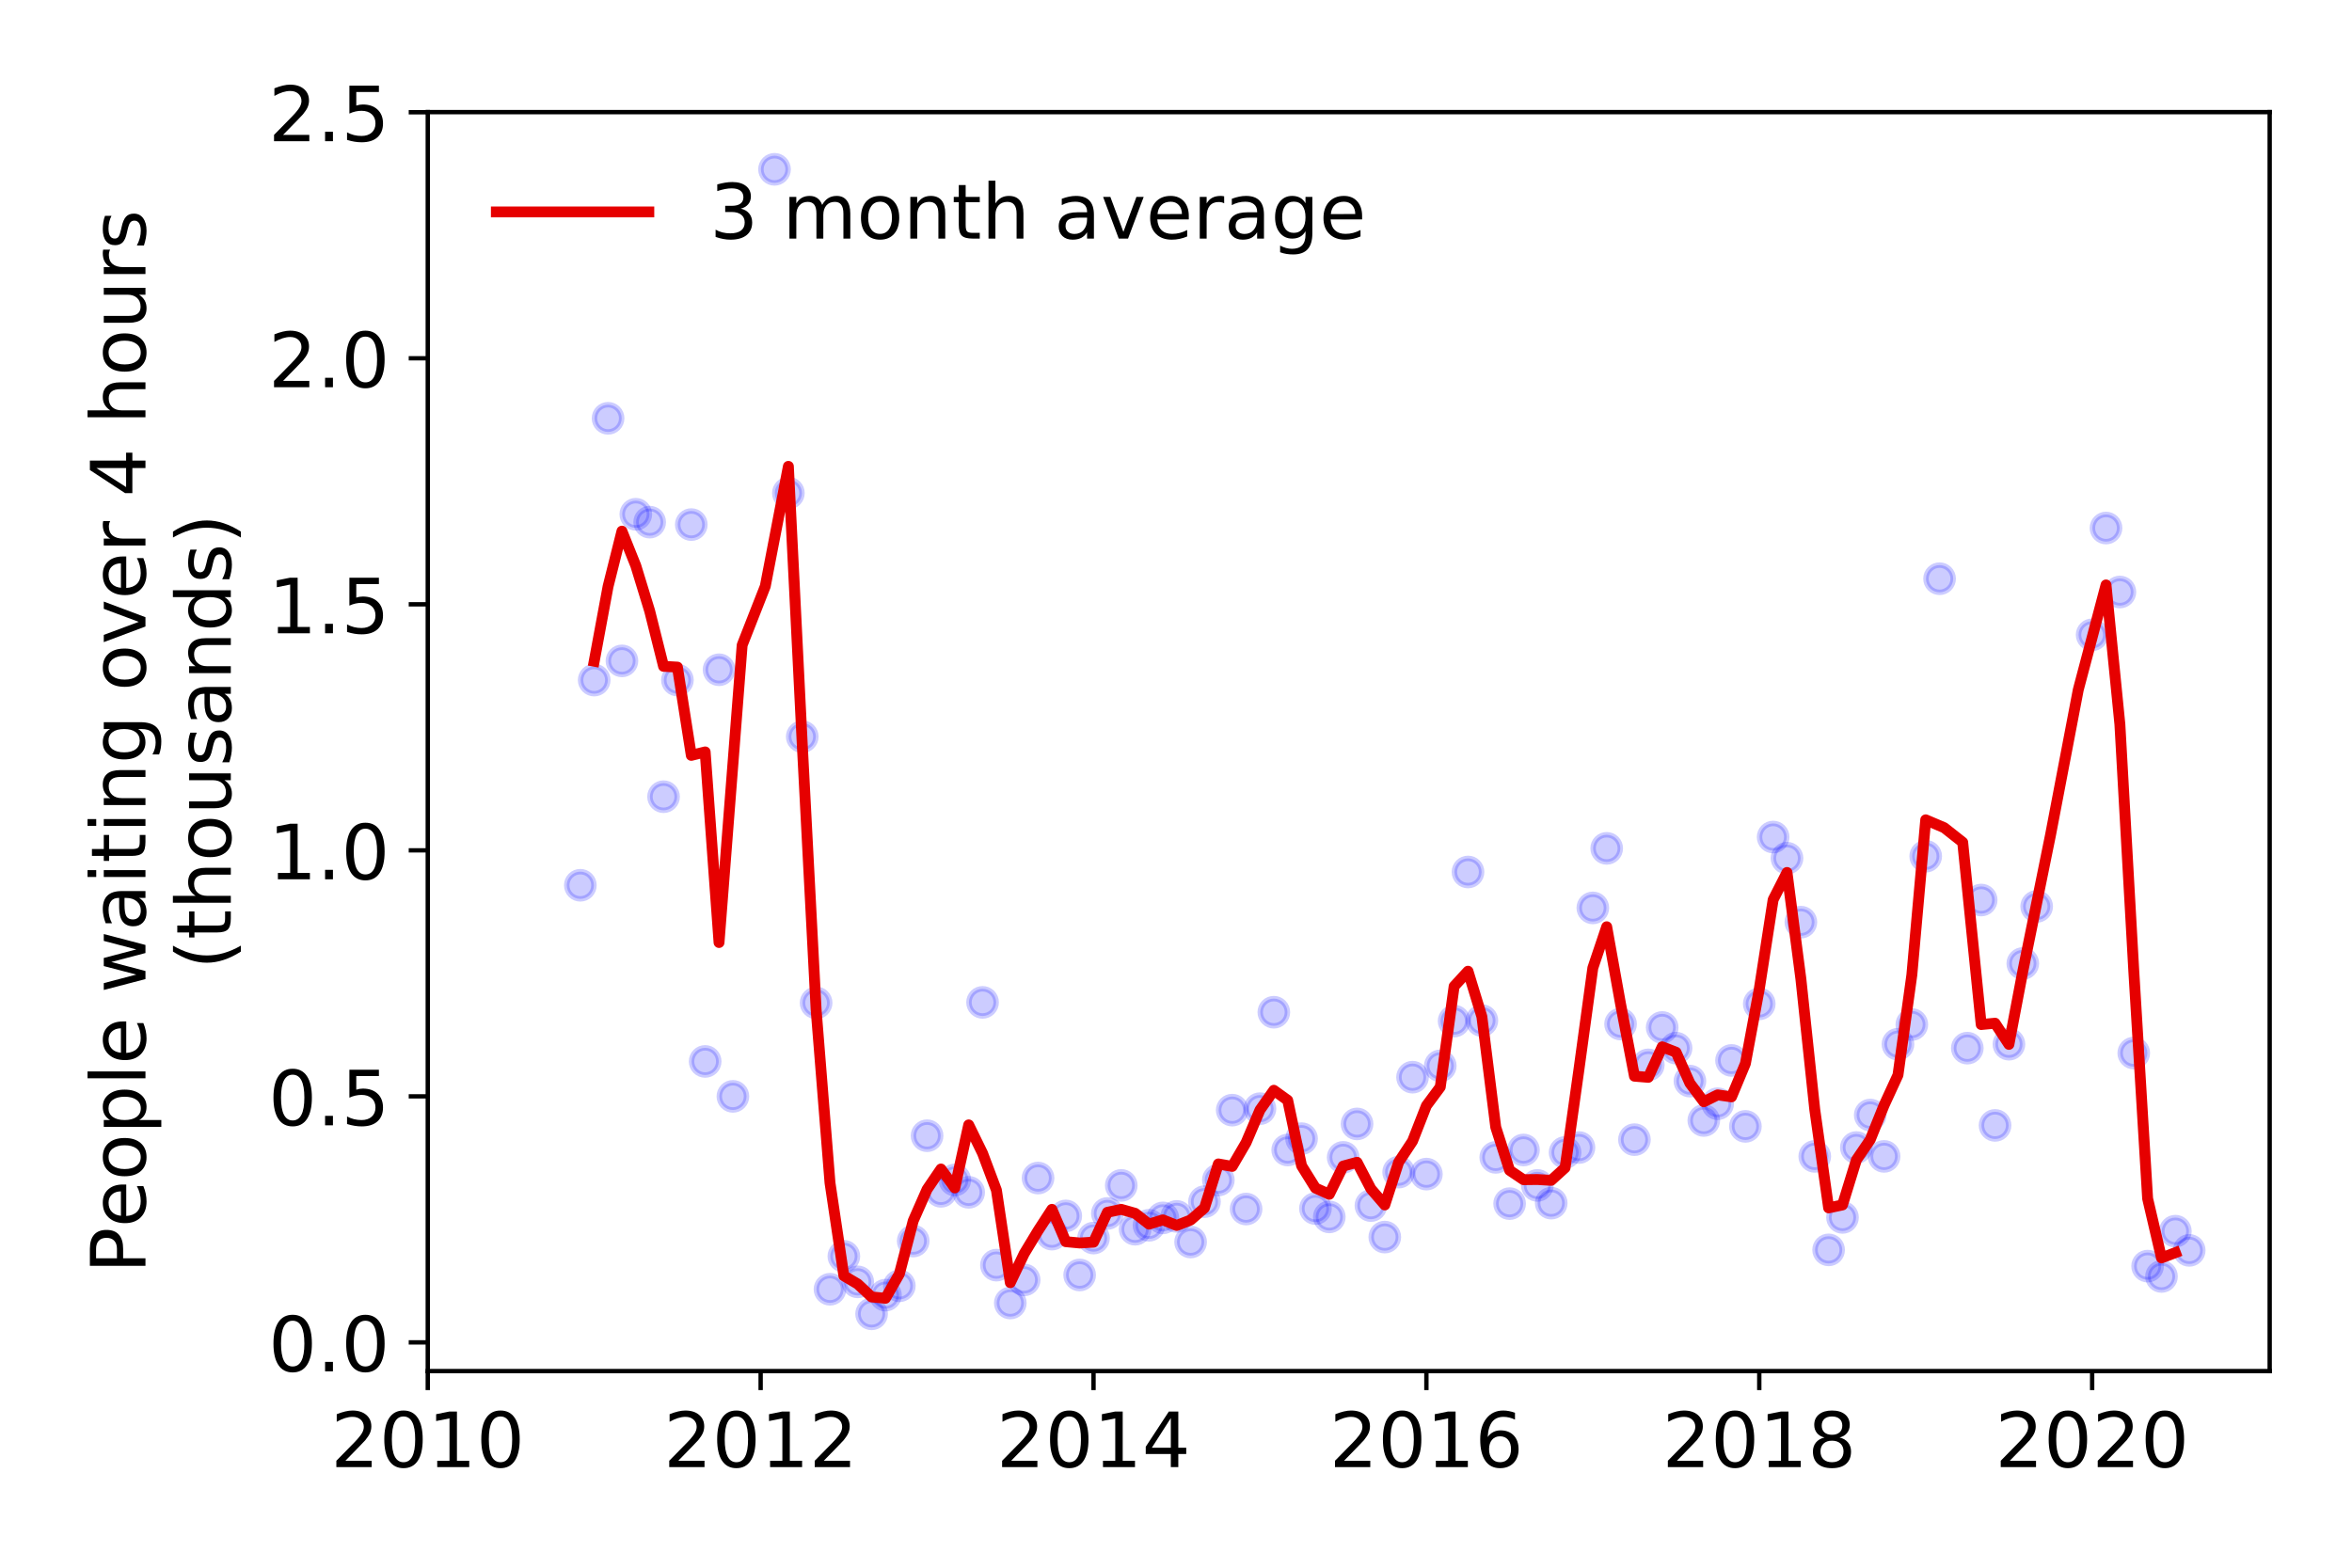 <?xml version="1.0" encoding="utf-8" standalone="no"?>
<!DOCTYPE svg PUBLIC "-//W3C//DTD SVG 1.1//EN"
  "http://www.w3.org/Graphics/SVG/1.1/DTD/svg11.dtd">
<!-- Created with matplotlib (https://matplotlib.org/) -->
<svg height="288pt" version="1.1" viewBox="0 0 432 288" width="432pt" xmlns="http://www.w3.org/2000/svg" xmlns:xlink="http://www.w3.org/1999/xlink">
 <defs>
  <style type="text/css">
*{stroke-linecap:butt;stroke-linejoin:round;}
  </style>
 </defs>
 <g id="figure_1">
  <g id="patch_1">
   <path d="M 0 288 
L 432 288 
L 432 0 
L 0 0 
z
" style="fill:#ffffff;"/>
  </g>
  <g id="axes_1">
   <g id="patch_2">
    <path d="M 78.57 251.88 
L 416.88 251.88 
L 416.88 20.595 
L 78.57 20.595 
z
" style="fill:#ffffff;"/>
   </g>
   <g id="matplotlib.axis_1">
    <g id="xtick_1">
     <g id="line2d_1">
      <defs>
       <path d="M 0 0 
L 0 3.5 
" id="m2d900757f6" style="stroke:#000000;stroke-width:0.8;"/>
      </defs>
      <g>
       <use style="stroke:#000000;stroke-width:0.8;" x="78.57" xlink:href="#m2d900757f6" y="251.88"/>
      </g>
     </g>
     <g id="text_1">
      <!-- 2010 -->
      <defs>
       <path d="M 19.188 8.297 
L 53.609 8.297 
L 53.609 0 
L 7.328 0 
L 7.328 8.297 
Q 12.938 14.109 22.625 23.891 
Q 32.328 33.688 34.812 36.531 
Q 39.547 41.844 41.422 45.531 
Q 43.312 49.219 43.312 52.781 
Q 43.312 58.594 39.234 62.25 
Q 35.156 65.922 28.609 65.922 
Q 23.969 65.922 18.812 64.312 
Q 13.672 62.703 7.812 59.422 
L 7.812 69.391 
Q 13.766 71.781 18.938 73 
Q 24.125 74.219 28.422 74.219 
Q 39.75 74.219 46.484 68.547 
Q 53.219 62.891 53.219 53.422 
Q 53.219 48.922 51.531 44.891 
Q 49.859 40.875 45.406 35.406 
Q 44.188 33.984 37.641 27.219 
Q 31.109 20.453 19.188 8.297 
z
" id="DejaVuSans-50"/>
       <path d="M 31.781 66.406 
Q 24.172 66.406 20.328 58.906 
Q 16.5 51.422 16.5 36.375 
Q 16.5 21.391 20.328 13.891 
Q 24.172 6.391 31.781 6.391 
Q 39.453 6.391 43.281 13.891 
Q 47.125 21.391 47.125 36.375 
Q 47.125 51.422 43.281 58.906 
Q 39.453 66.406 31.781 66.406 
z
M 31.781 74.219 
Q 44.047 74.219 50.516 64.516 
Q 56.984 54.828 56.984 36.375 
Q 56.984 17.969 50.516 8.266 
Q 44.047 -1.422 31.781 -1.422 
Q 19.531 -1.422 13.062 8.266 
Q 6.594 17.969 6.594 36.375 
Q 6.594 54.828 13.062 64.516 
Q 19.531 74.219 31.781 74.219 
z
" id="DejaVuSans-48"/>
       <path d="M 12.406 8.297 
L 28.516 8.297 
L 28.516 63.922 
L 10.984 60.406 
L 10.984 69.391 
L 28.422 72.906 
L 38.281 72.906 
L 38.281 8.297 
L 54.391 8.297 
L 54.391 0 
L 12.406 0 
z
" id="DejaVuSans-49"/>
      </defs>
      <g transform="translate(60.755 269.518)scale(0.14 -0.14)">
       <use xlink:href="#DejaVuSans-50"/>
       <use x="63.623" xlink:href="#DejaVuSans-48"/>
       <use x="127.246" xlink:href="#DejaVuSans-49"/>
       <use x="190.869" xlink:href="#DejaVuSans-48"/>
      </g>
     </g>
    </g>
    <g id="xtick_2">
     <g id="line2d_2">
      <g>
       <use style="stroke:#000000;stroke-width:0.8;" x="139.71" xlink:href="#m2d900757f6" y="251.88"/>
      </g>
     </g>
     <g id="text_2">
      <!-- 2012 -->
      <g transform="translate(121.895 269.518)scale(0.14 -0.14)">
       <use xlink:href="#DejaVuSans-50"/>
       <use x="63.623" xlink:href="#DejaVuSans-48"/>
       <use x="127.246" xlink:href="#DejaVuSans-49"/>
       <use x="190.869" xlink:href="#DejaVuSans-50"/>
      </g>
     </g>
    </g>
    <g id="xtick_3">
     <g id="line2d_3">
      <g>
       <use style="stroke:#000000;stroke-width:0.8;" x="200.851" xlink:href="#m2d900757f6" y="251.88"/>
      </g>
     </g>
     <g id="text_3">
      <!-- 2014 -->
      <defs>
       <path d="M 37.797 64.312 
L 12.891 25.391 
L 37.797 25.391 
z
M 35.203 72.906 
L 47.609 72.906 
L 47.609 25.391 
L 58.016 25.391 
L 58.016 17.188 
L 47.609 17.188 
L 47.609 0 
L 37.797 0 
L 37.797 17.188 
L 4.891 17.188 
L 4.891 26.703 
z
" id="DejaVuSans-52"/>
      </defs>
      <g transform="translate(183.036 269.518)scale(0.14 -0.14)">
       <use xlink:href="#DejaVuSans-50"/>
       <use x="63.623" xlink:href="#DejaVuSans-48"/>
       <use x="127.246" xlink:href="#DejaVuSans-49"/>
       <use x="190.869" xlink:href="#DejaVuSans-52"/>
      </g>
     </g>
    </g>
    <g id="xtick_4">
     <g id="line2d_4">
      <g>
       <use style="stroke:#000000;stroke-width:0.8;" x="261.991" xlink:href="#m2d900757f6" y="251.88"/>
      </g>
     </g>
     <g id="text_4">
      <!-- 2016 -->
      <defs>
       <path d="M 33.016 40.375 
Q 26.375 40.375 22.484 35.828 
Q 18.609 31.297 18.609 23.391 
Q 18.609 15.531 22.484 10.953 
Q 26.375 6.391 33.016 6.391 
Q 39.656 6.391 43.531 10.953 
Q 47.406 15.531 47.406 23.391 
Q 47.406 31.297 43.531 35.828 
Q 39.656 40.375 33.016 40.375 
z
M 52.594 71.297 
L 52.594 62.312 
Q 48.875 64.062 45.094 64.984 
Q 41.312 65.922 37.594 65.922 
Q 27.828 65.922 22.672 59.328 
Q 17.531 52.734 16.797 39.406 
Q 19.672 43.656 24.016 45.922 
Q 28.375 48.188 33.594 48.188 
Q 44.578 48.188 50.953 41.516 
Q 57.328 34.859 57.328 23.391 
Q 57.328 12.156 50.688 5.359 
Q 44.047 -1.422 33.016 -1.422 
Q 20.359 -1.422 13.672 8.266 
Q 6.984 17.969 6.984 36.375 
Q 6.984 53.656 15.188 63.938 
Q 23.391 74.219 37.203 74.219 
Q 40.922 74.219 44.703 73.484 
Q 48.484 72.75 52.594 71.297 
z
" id="DejaVuSans-54"/>
      </defs>
      <g transform="translate(244.176 269.518)scale(0.14 -0.14)">
       <use xlink:href="#DejaVuSans-50"/>
       <use x="63.623" xlink:href="#DejaVuSans-48"/>
       <use x="127.246" xlink:href="#DejaVuSans-49"/>
       <use x="190.869" xlink:href="#DejaVuSans-54"/>
      </g>
     </g>
    </g>
    <g id="xtick_5">
     <g id="line2d_5">
      <g>
       <use style="stroke:#000000;stroke-width:0.8;" x="323.131" xlink:href="#m2d900757f6" y="251.88"/>
      </g>
     </g>
     <g id="text_5">
      <!-- 2018 -->
      <defs>
       <path d="M 31.781 34.625 
Q 24.75 34.625 20.719 30.859 
Q 16.703 27.094 16.703 20.516 
Q 16.703 13.922 20.719 10.156 
Q 24.75 6.391 31.781 6.391 
Q 38.812 6.391 42.859 10.172 
Q 46.922 13.969 46.922 20.516 
Q 46.922 27.094 42.891 30.859 
Q 38.875 34.625 31.781 34.625 
z
M 21.922 38.812 
Q 15.578 40.375 12.031 44.719 
Q 8.5 49.078 8.5 55.328 
Q 8.5 64.062 14.719 69.141 
Q 20.953 74.219 31.781 74.219 
Q 42.672 74.219 48.875 69.141 
Q 55.078 64.062 55.078 55.328 
Q 55.078 49.078 51.531 44.719 
Q 48 40.375 41.703 38.812 
Q 48.828 37.156 52.797 32.312 
Q 56.781 27.484 56.781 20.516 
Q 56.781 9.906 50.312 4.234 
Q 43.844 -1.422 31.781 -1.422 
Q 19.734 -1.422 13.25 4.234 
Q 6.781 9.906 6.781 20.516 
Q 6.781 27.484 10.781 32.312 
Q 14.797 37.156 21.922 38.812 
z
M 18.312 54.391 
Q 18.312 48.734 21.844 45.562 
Q 25.391 42.391 31.781 42.391 
Q 38.141 42.391 41.719 45.562 
Q 45.312 48.734 45.312 54.391 
Q 45.312 60.062 41.719 63.234 
Q 38.141 66.406 31.781 66.406 
Q 25.391 66.406 21.844 63.234 
Q 18.312 60.062 18.312 54.391 
z
" id="DejaVuSans-56"/>
      </defs>
      <g transform="translate(305.316 269.518)scale(0.14 -0.14)">
       <use xlink:href="#DejaVuSans-50"/>
       <use x="63.623" xlink:href="#DejaVuSans-48"/>
       <use x="127.246" xlink:href="#DejaVuSans-49"/>
       <use x="190.869" xlink:href="#DejaVuSans-56"/>
      </g>
     </g>
    </g>
    <g id="xtick_6">
     <g id="line2d_6">
      <g>
       <use style="stroke:#000000;stroke-width:0.8;" x="384.272" xlink:href="#m2d900757f6" y="251.88"/>
      </g>
     </g>
     <g id="text_6">
      <!-- 2020 -->
      <g transform="translate(366.457 269.518)scale(0.14 -0.14)">
       <use xlink:href="#DejaVuSans-50"/>
       <use x="63.623" xlink:href="#DejaVuSans-48"/>
       <use x="127.246" xlink:href="#DejaVuSans-50"/>
       <use x="190.869" xlink:href="#DejaVuSans-48"/>
      </g>
     </g>
    </g>
   </g>
   <g id="matplotlib.axis_2">
    <g id="ytick_1">
     <g id="line2d_7">
      <defs>
       <path d="M 0 0 
L -3.5 0 
" id="m336fb0618b" style="stroke:#000000;stroke-width:0.8;"/>
      </defs>
      <g>
       <use style="stroke:#000000;stroke-width:0.8;" x="78.57" xlink:href="#m336fb0618b" y="246.61"/>
      </g>
     </g>
     <g id="text_7">
      <!-- 0.0 -->
      <defs>
       <path d="M 10.688 12.406 
L 21 12.406 
L 21 0 
L 10.688 0 
z
" id="DejaVuSans-46"/>
      </defs>
      <g transform="translate(49.306 251.929)scale(0.14 -0.14)">
       <use xlink:href="#DejaVuSans-48"/>
       <use x="63.623" xlink:href="#DejaVuSans-46"/>
       <use x="95.41" xlink:href="#DejaVuSans-48"/>
      </g>
     </g>
    </g>
    <g id="ytick_2">
     <g id="line2d_8">
      <g>
       <use style="stroke:#000000;stroke-width:0.8;" x="78.57" xlink:href="#m336fb0618b" y="201.412"/>
      </g>
     </g>
     <g id="text_8">
      <!-- 0.5 -->
      <defs>
       <path d="M 10.797 72.906 
L 49.516 72.906 
L 49.516 64.594 
L 19.828 64.594 
L 19.828 46.734 
Q 21.969 47.469 24.109 47.828 
Q 26.266 48.188 28.422 48.188 
Q 40.625 48.188 47.75 41.5 
Q 54.891 34.812 54.891 23.391 
Q 54.891 11.625 47.562 5.094 
Q 40.234 -1.422 26.906 -1.422 
Q 22.312 -1.422 17.547 -0.641 
Q 12.797 0.141 7.719 1.703 
L 7.719 11.625 
Q 12.109 9.234 16.797 8.062 
Q 21.484 6.891 26.703 6.891 
Q 35.156 6.891 40.078 11.328 
Q 45.016 15.766 45.016 23.391 
Q 45.016 31 40.078 35.438 
Q 35.156 39.891 26.703 39.891 
Q 22.75 39.891 18.812 39.016 
Q 14.891 38.141 10.797 36.281 
z
" id="DejaVuSans-53"/>
      </defs>
      <g transform="translate(49.306 206.731)scale(0.14 -0.14)">
       <use xlink:href="#DejaVuSans-48"/>
       <use x="63.623" xlink:href="#DejaVuSans-46"/>
       <use x="95.41" xlink:href="#DejaVuSans-53"/>
      </g>
     </g>
    </g>
    <g id="ytick_3">
     <g id="line2d_9">
      <g>
       <use style="stroke:#000000;stroke-width:0.8;" x="78.57" xlink:href="#m336fb0618b" y="156.215"/>
      </g>
     </g>
     <g id="text_9">
      <!-- 1.0 -->
      <g transform="translate(49.306 161.534)scale(0.14 -0.14)">
       <use xlink:href="#DejaVuSans-49"/>
       <use x="63.623" xlink:href="#DejaVuSans-46"/>
       <use x="95.41" xlink:href="#DejaVuSans-48"/>
      </g>
     </g>
    </g>
    <g id="ytick_4">
     <g id="line2d_10">
      <g>
       <use style="stroke:#000000;stroke-width:0.8;" x="78.57" xlink:href="#m336fb0618b" y="111.017"/>
      </g>
     </g>
     <g id="text_10">
      <!-- 1.5 -->
      <g transform="translate(49.306 116.336)scale(0.14 -0.14)">
       <use xlink:href="#DejaVuSans-49"/>
       <use x="63.623" xlink:href="#DejaVuSans-46"/>
       <use x="95.41" xlink:href="#DejaVuSans-53"/>
      </g>
     </g>
    </g>
    <g id="ytick_5">
     <g id="line2d_11">
      <g>
       <use style="stroke:#000000;stroke-width:0.8;" x="78.57" xlink:href="#m336fb0618b" y="65.819"/>
      </g>
     </g>
     <g id="text_11">
      <!-- 2.0 -->
      <g transform="translate(49.306 71.138)scale(0.14 -0.14)">
       <use xlink:href="#DejaVuSans-50"/>
       <use x="63.623" xlink:href="#DejaVuSans-46"/>
       <use x="95.41" xlink:href="#DejaVuSans-48"/>
      </g>
     </g>
    </g>
    <g id="ytick_6">
     <g id="line2d_12">
      <g>
       <use style="stroke:#000000;stroke-width:0.8;" x="78.57" xlink:href="#m336fb0618b" y="20.622"/>
      </g>
     </g>
     <g id="text_12">
      <!-- 2.5 -->
      <g transform="translate(49.306 25.941)scale(0.14 -0.14)">
       <use xlink:href="#DejaVuSans-50"/>
       <use x="63.623" xlink:href="#DejaVuSans-46"/>
       <use x="95.41" xlink:href="#DejaVuSans-53"/>
      </g>
     </g>
    </g>
    <g id="text_13">
     <!-- People waiting over 4 hours -->
     <defs>
      <path d="M 19.672 64.797 
L 19.672 37.406 
L 32.078 37.406 
Q 38.969 37.406 42.719 40.969 
Q 46.484 44.531 46.484 51.125 
Q 46.484 57.672 42.719 61.234 
Q 38.969 64.797 32.078 64.797 
z
M 9.812 72.906 
L 32.078 72.906 
Q 44.344 72.906 50.609 67.359 
Q 56.891 61.812 56.891 51.125 
Q 56.891 40.328 50.609 34.812 
Q 44.344 29.297 32.078 29.297 
L 19.672 29.297 
L 19.672 0 
L 9.812 0 
z
" id="DejaVuSans-80"/>
      <path d="M 56.203 29.594 
L 56.203 25.203 
L 14.891 25.203 
Q 15.484 15.922 20.484 11.062 
Q 25.484 6.203 34.422 6.203 
Q 39.594 6.203 44.453 7.469 
Q 49.312 8.734 54.109 11.281 
L 54.109 2.781 
Q 49.266 0.734 44.188 -0.344 
Q 39.109 -1.422 33.891 -1.422 
Q 20.797 -1.422 13.156 6.188 
Q 5.516 13.812 5.516 26.812 
Q 5.516 40.234 12.766 48.109 
Q 20.016 56 32.328 56 
Q 43.359 56 49.781 48.891 
Q 56.203 41.797 56.203 29.594 
z
M 47.219 32.234 
Q 47.125 39.594 43.094 43.984 
Q 39.062 48.391 32.422 48.391 
Q 24.906 48.391 20.391 44.141 
Q 15.875 39.891 15.188 32.172 
z
" id="DejaVuSans-101"/>
      <path d="M 30.609 48.391 
Q 23.391 48.391 19.188 42.75 
Q 14.984 37.109 14.984 27.297 
Q 14.984 17.484 19.156 11.844 
Q 23.344 6.203 30.609 6.203 
Q 37.797 6.203 41.984 11.859 
Q 46.188 17.531 46.188 27.297 
Q 46.188 37.016 41.984 42.703 
Q 37.797 48.391 30.609 48.391 
z
M 30.609 56 
Q 42.328 56 49.016 48.375 
Q 55.719 40.766 55.719 27.297 
Q 55.719 13.875 49.016 6.219 
Q 42.328 -1.422 30.609 -1.422 
Q 18.844 -1.422 12.172 6.219 
Q 5.516 13.875 5.516 27.297 
Q 5.516 40.766 12.172 48.375 
Q 18.844 56 30.609 56 
z
" id="DejaVuSans-111"/>
      <path d="M 18.109 8.203 
L 18.109 -20.797 
L 9.078 -20.797 
L 9.078 54.688 
L 18.109 54.688 
L 18.109 46.391 
Q 20.953 51.266 25.266 53.625 
Q 29.594 56 35.594 56 
Q 45.562 56 51.781 48.094 
Q 58.016 40.188 58.016 27.297 
Q 58.016 14.406 51.781 6.484 
Q 45.562 -1.422 35.594 -1.422 
Q 29.594 -1.422 25.266 0.953 
Q 20.953 3.328 18.109 8.203 
z
M 48.688 27.297 
Q 48.688 37.203 44.609 42.844 
Q 40.531 48.484 33.406 48.484 
Q 26.266 48.484 22.188 42.844 
Q 18.109 37.203 18.109 27.297 
Q 18.109 17.391 22.188 11.75 
Q 26.266 6.109 33.406 6.109 
Q 40.531 6.109 44.609 11.75 
Q 48.688 17.391 48.688 27.297 
z
" id="DejaVuSans-112"/>
      <path d="M 9.422 75.984 
L 18.406 75.984 
L 18.406 0 
L 9.422 0 
z
" id="DejaVuSans-108"/>
      <path id="DejaVuSans-32"/>
      <path d="M 4.203 54.688 
L 13.188 54.688 
L 24.422 12.016 
L 35.594 54.688 
L 46.188 54.688 
L 57.422 12.016 
L 68.609 54.688 
L 77.594 54.688 
L 63.281 0 
L 52.688 0 
L 40.922 44.828 
L 29.109 0 
L 18.5 0 
z
" id="DejaVuSans-119"/>
      <path d="M 34.281 27.484 
Q 23.391 27.484 19.188 25 
Q 14.984 22.516 14.984 16.5 
Q 14.984 11.719 18.141 8.906 
Q 21.297 6.109 26.703 6.109 
Q 34.188 6.109 38.703 11.406 
Q 43.219 16.703 43.219 25.484 
L 43.219 27.484 
z
M 52.203 31.203 
L 52.203 0 
L 43.219 0 
L 43.219 8.297 
Q 40.141 3.328 35.547 0.953 
Q 30.953 -1.422 24.312 -1.422 
Q 15.922 -1.422 10.953 3.297 
Q 6 8.016 6 15.922 
Q 6 25.141 12.172 29.828 
Q 18.359 34.516 30.609 34.516 
L 43.219 34.516 
L 43.219 35.406 
Q 43.219 41.609 39.141 45 
Q 35.062 48.391 27.688 48.391 
Q 23 48.391 18.547 47.266 
Q 14.109 46.141 10.016 43.891 
L 10.016 52.203 
Q 14.938 54.109 19.578 55.047 
Q 24.219 56 28.609 56 
Q 40.484 56 46.344 49.844 
Q 52.203 43.703 52.203 31.203 
z
" id="DejaVuSans-97"/>
      <path d="M 9.422 54.688 
L 18.406 54.688 
L 18.406 0 
L 9.422 0 
z
M 9.422 75.984 
L 18.406 75.984 
L 18.406 64.594 
L 9.422 64.594 
z
" id="DejaVuSans-105"/>
      <path d="M 18.312 70.219 
L 18.312 54.688 
L 36.812 54.688 
L 36.812 47.703 
L 18.312 47.703 
L 18.312 18.016 
Q 18.312 11.328 20.141 9.422 
Q 21.969 7.516 27.594 7.516 
L 36.812 7.516 
L 36.812 0 
L 27.594 0 
Q 17.188 0 13.234 3.875 
Q 9.281 7.766 9.281 18.016 
L 9.281 47.703 
L 2.688 47.703 
L 2.688 54.688 
L 9.281 54.688 
L 9.281 70.219 
z
" id="DejaVuSans-116"/>
      <path d="M 54.891 33.016 
L 54.891 0 
L 45.906 0 
L 45.906 32.719 
Q 45.906 40.484 42.875 44.328 
Q 39.844 48.188 33.797 48.188 
Q 26.516 48.188 22.312 43.547 
Q 18.109 38.922 18.109 30.906 
L 18.109 0 
L 9.078 0 
L 9.078 54.688 
L 18.109 54.688 
L 18.109 46.188 
Q 21.344 51.125 25.703 53.562 
Q 30.078 56 35.797 56 
Q 45.219 56 50.047 50.172 
Q 54.891 44.344 54.891 33.016 
z
" id="DejaVuSans-110"/>
      <path d="M 45.406 27.984 
Q 45.406 37.75 41.375 43.109 
Q 37.359 48.484 30.078 48.484 
Q 22.859 48.484 18.828 43.109 
Q 14.797 37.75 14.797 27.984 
Q 14.797 18.266 18.828 12.891 
Q 22.859 7.516 30.078 7.516 
Q 37.359 7.516 41.375 12.891 
Q 45.406 18.266 45.406 27.984 
z
M 54.391 6.781 
Q 54.391 -7.172 48.188 -13.984 
Q 42 -20.797 29.203 -20.797 
Q 24.469 -20.797 20.266 -20.094 
Q 16.062 -19.391 12.109 -17.922 
L 12.109 -9.188 
Q 16.062 -11.328 19.922 -12.344 
Q 23.781 -13.375 27.781 -13.375 
Q 36.625 -13.375 41.016 -8.766 
Q 45.406 -4.156 45.406 5.172 
L 45.406 9.625 
Q 42.625 4.781 38.281 2.391 
Q 33.938 0 27.875 0 
Q 17.828 0 11.672 7.656 
Q 5.516 15.328 5.516 27.984 
Q 5.516 40.672 11.672 48.328 
Q 17.828 56 27.875 56 
Q 33.938 56 38.281 53.609 
Q 42.625 51.219 45.406 46.391 
L 45.406 54.688 
L 54.391 54.688 
z
" id="DejaVuSans-103"/>
      <path d="M 2.984 54.688 
L 12.5 54.688 
L 29.594 8.797 
L 46.688 54.688 
L 56.203 54.688 
L 35.688 0 
L 23.484 0 
z
" id="DejaVuSans-118"/>
      <path d="M 41.109 46.297 
Q 39.594 47.172 37.812 47.578 
Q 36.031 48 33.891 48 
Q 26.266 48 22.188 43.047 
Q 18.109 38.094 18.109 28.812 
L 18.109 0 
L 9.078 0 
L 9.078 54.688 
L 18.109 54.688 
L 18.109 46.188 
Q 20.953 51.172 25.484 53.578 
Q 30.031 56 36.531 56 
Q 37.453 56 38.578 55.875 
Q 39.703 55.766 41.062 55.516 
z
" id="DejaVuSans-114"/>
      <path d="M 54.891 33.016 
L 54.891 0 
L 45.906 0 
L 45.906 32.719 
Q 45.906 40.484 42.875 44.328 
Q 39.844 48.188 33.797 48.188 
Q 26.516 48.188 22.312 43.547 
Q 18.109 38.922 18.109 30.906 
L 18.109 0 
L 9.078 0 
L 9.078 75.984 
L 18.109 75.984 
L 18.109 46.188 
Q 21.344 51.125 25.703 53.562 
Q 30.078 56 35.797 56 
Q 45.219 56 50.047 50.172 
Q 54.891 44.344 54.891 33.016 
z
" id="DejaVuSans-104"/>
      <path d="M 8.5 21.578 
L 8.5 54.688 
L 17.484 54.688 
L 17.484 21.922 
Q 17.484 14.156 20.5 10.266 
Q 23.531 6.391 29.594 6.391 
Q 36.859 6.391 41.078 11.031 
Q 45.312 15.672 45.312 23.688 
L 45.312 54.688 
L 54.297 54.688 
L 54.297 0 
L 45.312 0 
L 45.312 8.406 
Q 42.047 3.422 37.719 1 
Q 33.406 -1.422 27.688 -1.422 
Q 18.266 -1.422 13.375 4.438 
Q 8.5 10.297 8.5 21.578 
z
M 31.109 56 
z
" id="DejaVuSans-117"/>
      <path d="M 44.281 53.078 
L 44.281 44.578 
Q 40.484 46.531 36.375 47.5 
Q 32.281 48.484 27.875 48.484 
Q 21.188 48.484 17.844 46.438 
Q 14.5 44.391 14.5 40.281 
Q 14.5 37.156 16.891 35.375 
Q 19.281 33.594 26.516 31.984 
L 29.594 31.297 
Q 39.156 29.25 43.188 25.516 
Q 47.219 21.781 47.219 15.094 
Q 47.219 7.469 41.188 3.016 
Q 35.156 -1.422 24.609 -1.422 
Q 20.219 -1.422 15.453 -0.562 
Q 10.688 0.297 5.422 2 
L 5.422 11.281 
Q 10.406 8.688 15.234 7.391 
Q 20.062 6.109 24.812 6.109 
Q 31.156 6.109 34.562 8.281 
Q 37.984 10.453 37.984 14.406 
Q 37.984 18.062 35.516 20.016 
Q 33.062 21.969 24.703 23.781 
L 21.578 24.516 
Q 13.234 26.266 9.516 29.906 
Q 5.812 33.547 5.812 39.891 
Q 5.812 47.609 11.281 51.797 
Q 16.75 56 26.812 56 
Q 31.781 56 36.172 55.266 
Q 40.578 54.547 44.281 53.078 
z
" id="DejaVuSans-115"/>
     </defs>
     <g transform="translate(26.717 233.912)rotate(-90)scale(0.14 -0.14)">
      <use xlink:href="#DejaVuSans-80"/>
      <use x="60.256" xlink:href="#DejaVuSans-101"/>
      <use x="121.779" xlink:href="#DejaVuSans-111"/>
      <use x="182.961" xlink:href="#DejaVuSans-112"/>
      <use x="246.438" xlink:href="#DejaVuSans-108"/>
      <use x="274.221" xlink:href="#DejaVuSans-101"/>
      <use x="335.744" xlink:href="#DejaVuSans-32"/>
      <use x="367.531" xlink:href="#DejaVuSans-119"/>
      <use x="449.318" xlink:href="#DejaVuSans-97"/>
      <use x="510.598" xlink:href="#DejaVuSans-105"/>
      <use x="538.381" xlink:href="#DejaVuSans-116"/>
      <use x="577.59" xlink:href="#DejaVuSans-105"/>
      <use x="605.373" xlink:href="#DejaVuSans-110"/>
      <use x="668.752" xlink:href="#DejaVuSans-103"/>
      <use x="732.229" xlink:href="#DejaVuSans-32"/>
      <use x="764.016" xlink:href="#DejaVuSans-111"/>
      <use x="825.197" xlink:href="#DejaVuSans-118"/>
      <use x="884.377" xlink:href="#DejaVuSans-101"/>
      <use x="945.9" xlink:href="#DejaVuSans-114"/>
      <use x="987.014" xlink:href="#DejaVuSans-32"/>
      <use x="1018.801" xlink:href="#DejaVuSans-52"/>
      <use x="1082.424" xlink:href="#DejaVuSans-32"/>
      <use x="1114.211" xlink:href="#DejaVuSans-104"/>
      <use x="1177.59" xlink:href="#DejaVuSans-111"/>
      <use x="1238.771" xlink:href="#DejaVuSans-117"/>
      <use x="1302.15" xlink:href="#DejaVuSans-114"/>
      <use x="1343.264" xlink:href="#DejaVuSans-115"/>
     </g>
     <!-- (thousands) -->
     <defs>
      <path d="M 31 75.875 
Q 24.469 64.656 21.281 53.656 
Q 18.109 42.672 18.109 31.391 
Q 18.109 20.125 21.312 9.062 
Q 24.516 -2 31 -13.188 
L 23.188 -13.188 
Q 15.875 -1.703 12.234 9.375 
Q 8.594 20.453 8.594 31.391 
Q 8.594 42.281 12.203 53.312 
Q 15.828 64.359 23.188 75.875 
z
" id="DejaVuSans-40"/>
      <path d="M 45.406 46.391 
L 45.406 75.984 
L 54.391 75.984 
L 54.391 0 
L 45.406 0 
L 45.406 8.203 
Q 42.578 3.328 38.25 0.953 
Q 33.938 -1.422 27.875 -1.422 
Q 17.969 -1.422 11.734 6.484 
Q 5.516 14.406 5.516 27.297 
Q 5.516 40.188 11.734 48.094 
Q 17.969 56 27.875 56 
Q 33.938 56 38.25 53.625 
Q 42.578 51.266 45.406 46.391 
z
M 14.797 27.297 
Q 14.797 17.391 18.875 11.75 
Q 22.953 6.109 30.078 6.109 
Q 37.203 6.109 41.297 11.75 
Q 45.406 17.391 45.406 27.297 
Q 45.406 37.203 41.297 42.844 
Q 37.203 48.484 30.078 48.484 
Q 22.953 48.484 18.875 42.844 
Q 14.797 37.203 14.797 27.297 
z
" id="DejaVuSans-100"/>
      <path d="M 8.016 75.875 
L 15.828 75.875 
Q 23.141 64.359 26.781 53.312 
Q 30.422 42.281 30.422 31.391 
Q 30.422 20.453 26.781 9.375 
Q 23.141 -1.703 15.828 -13.188 
L 8.016 -13.188 
Q 14.5 -2 17.703 9.062 
Q 20.906 20.125 20.906 31.391 
Q 20.906 42.672 17.703 53.656 
Q 14.5 64.656 8.016 75.875 
z
" id="DejaVuSans-41"/>
     </defs>
     <g transform="translate(42.394 178.062)rotate(-90)scale(0.14 -0.14)">
      <use xlink:href="#DejaVuSans-40"/>
      <use x="39.014" xlink:href="#DejaVuSans-116"/>
      <use x="78.223" xlink:href="#DejaVuSans-104"/>
      <use x="141.602" xlink:href="#DejaVuSans-111"/>
      <use x="202.783" xlink:href="#DejaVuSans-117"/>
      <use x="266.162" xlink:href="#DejaVuSans-115"/>
      <use x="318.262" xlink:href="#DejaVuSans-97"/>
      <use x="379.541" xlink:href="#DejaVuSans-110"/>
      <use x="442.92" xlink:href="#DejaVuSans-100"/>
      <use x="506.396" xlink:href="#DejaVuSans-115"/>
      <use x="558.496" xlink:href="#DejaVuSans-41"/>
     </g>
    </g>
   </g>
   <g id="line2d_13">
    <defs>
     <path d="M 0 2.5 
C 0.663 2.5 1.299 2.237 1.768 1.768 
C 2.237 1.299 2.5 0.663 2.5 0 
C 2.5 -0.663 2.237 -1.299 1.768 -1.768 
C 1.299 -2.237 0.663 -2.5 0 -2.5 
C -0.663 -2.5 -1.299 -2.237 -1.768 -1.768 
C -2.237 -1.299 -2.5 -0.663 -2.5 0 
C -2.5 0.663 -2.237 1.299 -1.768 1.768 
C -1.299 2.237 -0.663 2.5 0 2.5 
z
" id="md43967db20" style="stroke:#0000ff;stroke-opacity:0.2;"/>
    </defs>
    <g clip-path="url(#pc74ef9fb9f)">
     <use style="fill:#0000ff;fill-opacity:0.2;stroke:#0000ff;stroke-opacity:0.2;" x="402.104" xlink:href="#md43967db20" y="229.706"/>
     <use style="fill:#0000ff;fill-opacity:0.2;stroke:#0000ff;stroke-opacity:0.2;" x="399.557" xlink:href="#md43967db20" y="226.181"/>
     <use style="fill:#0000ff;fill-opacity:0.2;stroke:#0000ff;stroke-opacity:0.2;" x="397.009" xlink:href="#md43967db20" y="234.497"/>
     <use style="fill:#0000ff;fill-opacity:0.2;stroke:#0000ff;stroke-opacity:0.2;" x="394.462" xlink:href="#md43967db20" y="232.599"/>
     <use style="fill:#0000ff;fill-opacity:0.2;stroke:#0000ff;stroke-opacity:0.2;" x="391.914" xlink:href="#md43967db20" y="193.457"/>
     <use style="fill:#0000ff;fill-opacity:0.2;stroke:#0000ff;stroke-opacity:0.2;" x="389.367" xlink:href="#md43967db20" y="108.757"/>
     <use style="fill:#0000ff;fill-opacity:0.2;stroke:#0000ff;stroke-opacity:0.2;" x="386.819" xlink:href="#md43967db20" y="97.006"/>
     <use style="fill:#0000ff;fill-opacity:0.2;stroke:#0000ff;stroke-opacity:0.2;" x="384.272" xlink:href="#md43967db20" y="116.621"/>
     <use style="fill:#0000ff;fill-opacity:0.2;stroke:#0000ff;stroke-opacity:0.2;" x="374.082" xlink:href="#md43967db20" y="166.52"/>
     <use style="fill:#0000ff;fill-opacity:0.2;stroke:#0000ff;stroke-opacity:0.2;" x="371.534" xlink:href="#md43967db20" y="177.006"/>
     <use style="fill:#0000ff;fill-opacity:0.2;stroke:#0000ff;stroke-opacity:0.2;" x="368.987" xlink:href="#md43967db20" y="191.83"/>
     <use style="fill:#0000ff;fill-opacity:0.2;stroke:#0000ff;stroke-opacity:0.2;" x="366.439" xlink:href="#md43967db20" y="206.746"/>
     <use style="fill:#0000ff;fill-opacity:0.2;stroke:#0000ff;stroke-opacity:0.2;" x="363.892" xlink:href="#md43967db20" y="165.345"/>
     <use style="fill:#0000ff;fill-opacity:0.2;stroke:#0000ff;stroke-opacity:0.2;" x="361.344" xlink:href="#md43967db20" y="192.554"/>
     <use style="fill:#0000ff;fill-opacity:0.2;stroke:#0000ff;stroke-opacity:0.2;" x="356.249" xlink:href="#md43967db20" y="106.316"/>
     <use style="fill:#0000ff;fill-opacity:0.2;stroke:#0000ff;stroke-opacity:0.2;" x="353.702" xlink:href="#md43967db20" y="157.299"/>
     <use style="fill:#0000ff;fill-opacity:0.2;stroke:#0000ff;stroke-opacity:0.2;" x="351.154" xlink:href="#md43967db20" y="188.215"/>
     <use style="fill:#0000ff;fill-opacity:0.2;stroke:#0000ff;stroke-opacity:0.2;" x="348.607" xlink:href="#md43967db20" y="191.83"/>
     <use style="fill:#0000ff;fill-opacity:0.2;stroke:#0000ff;stroke-opacity:0.2;" x="346.059" xlink:href="#md43967db20" y="212.441"/>
     <use style="fill:#0000ff;fill-opacity:0.2;stroke:#0000ff;stroke-opacity:0.2;" x="343.512" xlink:href="#md43967db20" y="204.847"/>
     <use style="fill:#0000ff;fill-opacity:0.2;stroke:#0000ff;stroke-opacity:0.2;" x="340.964" xlink:href="#md43967db20" y="210.813"/>
     <use style="fill:#0000ff;fill-opacity:0.2;stroke:#0000ff;stroke-opacity:0.2;" x="338.417" xlink:href="#md43967db20" y="223.65"/>
     <use style="fill:#0000ff;fill-opacity:0.2;stroke:#0000ff;stroke-opacity:0.2;" x="335.869" xlink:href="#md43967db20" y="229.616"/>
     <use style="fill:#0000ff;fill-opacity:0.2;stroke:#0000ff;stroke-opacity:0.2;" x="333.322" xlink:href="#md43967db20" y="212.441"/>
     <use style="fill:#0000ff;fill-opacity:0.2;stroke:#0000ff;stroke-opacity:0.2;" x="330.774" xlink:href="#md43967db20" y="169.412"/>
     <use style="fill:#0000ff;fill-opacity:0.2;stroke:#0000ff;stroke-opacity:0.2;" x="328.226" xlink:href="#md43967db20" y="157.661"/>
     <use style="fill:#0000ff;fill-opacity:0.2;stroke:#0000ff;stroke-opacity:0.2;" x="325.679" xlink:href="#md43967db20" y="153.774"/>
     <use style="fill:#0000ff;fill-opacity:0.2;stroke:#0000ff;stroke-opacity:0.2;" x="323.131" xlink:href="#md43967db20" y="184.418"/>
     <use style="fill:#0000ff;fill-opacity:0.2;stroke:#0000ff;stroke-opacity:0.2;" x="320.584" xlink:href="#md43967db20" y="206.926"/>
     <use style="fill:#0000ff;fill-opacity:0.2;stroke:#0000ff;stroke-opacity:0.2;" x="318.036" xlink:href="#md43967db20" y="194.813"/>
     <use style="fill:#0000ff;fill-opacity:0.2;stroke:#0000ff;stroke-opacity:0.2;" x="315.489" xlink:href="#md43967db20" y="202.768"/>
     <use style="fill:#0000ff;fill-opacity:0.2;stroke:#0000ff;stroke-opacity:0.2;" x="312.941" xlink:href="#md43967db20" y="205.842"/>
     <use style="fill:#0000ff;fill-opacity:0.2;stroke:#0000ff;stroke-opacity:0.2;" x="310.394" xlink:href="#md43967db20" y="198.61"/>
     <use style="fill:#0000ff;fill-opacity:0.2;stroke:#0000ff;stroke-opacity:0.2;" x="307.846" xlink:href="#md43967db20" y="192.554"/>
     <use style="fill:#0000ff;fill-opacity:0.2;stroke:#0000ff;stroke-opacity:0.2;" x="305.299" xlink:href="#md43967db20" y="188.757"/>
     <use style="fill:#0000ff;fill-opacity:0.2;stroke:#0000ff;stroke-opacity:0.2;" x="302.751" xlink:href="#md43967db20" y="195.627"/>
     <use style="fill:#0000ff;fill-opacity:0.2;stroke:#0000ff;stroke-opacity:0.2;" x="300.204" xlink:href="#md43967db20" y="209.367"/>
     <use style="fill:#0000ff;fill-opacity:0.2;stroke:#0000ff;stroke-opacity:0.2;" x="297.656" xlink:href="#md43967db20" y="188.124"/>
     <use style="fill:#0000ff;fill-opacity:0.2;stroke:#0000ff;stroke-opacity:0.2;" x="295.109" xlink:href="#md43967db20" y="155.853"/>
     <use style="fill:#0000ff;fill-opacity:0.2;stroke:#0000ff;stroke-opacity:0.2;" x="292.561" xlink:href="#md43967db20" y="166.791"/>
     <use style="fill:#0000ff;fill-opacity:0.2;stroke:#0000ff;stroke-opacity:0.2;" x="290.014" xlink:href="#md43967db20" y="210.813"/>
     <use style="fill:#0000ff;fill-opacity:0.2;stroke:#0000ff;stroke-opacity:0.2;" x="287.466" xlink:href="#md43967db20" y="211.717"/>
     <use style="fill:#0000ff;fill-opacity:0.2;stroke:#0000ff;stroke-opacity:0.2;" x="284.919" xlink:href="#md43967db20" y="221.028"/>
     <use style="fill:#0000ff;fill-opacity:0.2;stroke:#0000ff;stroke-opacity:0.2;" x="282.371" xlink:href="#md43967db20" y="217.774"/>
     <use style="fill:#0000ff;fill-opacity:0.2;stroke:#0000ff;stroke-opacity:0.2;" x="279.824" xlink:href="#md43967db20" y="211.265"/>
     <use style="fill:#0000ff;fill-opacity:0.2;stroke:#0000ff;stroke-opacity:0.2;" x="277.276" xlink:href="#md43967db20" y="221.118"/>
     <use style="fill:#0000ff;fill-opacity:0.2;stroke:#0000ff;stroke-opacity:0.2;" x="274.729" xlink:href="#md43967db20" y="212.621"/>
     <use style="fill:#0000ff;fill-opacity:0.2;stroke:#0000ff;stroke-opacity:0.2;" x="272.181" xlink:href="#md43967db20" y="187.491"/>
     <use style="fill:#0000ff;fill-opacity:0.2;stroke:#0000ff;stroke-opacity:0.2;" x="269.634" xlink:href="#md43967db20" y="160.192"/>
     <use style="fill:#0000ff;fill-opacity:0.2;stroke:#0000ff;stroke-opacity:0.2;" x="267.086" xlink:href="#md43967db20" y="187.582"/>
     <use style="fill:#0000ff;fill-opacity:0.2;stroke:#0000ff;stroke-opacity:0.2;" x="264.539" xlink:href="#md43967db20" y="195.808"/>
     <use style="fill:#0000ff;fill-opacity:0.2;stroke:#0000ff;stroke-opacity:0.2;" x="261.991" xlink:href="#md43967db20" y="215.695"/>
     <use style="fill:#0000ff;fill-opacity:0.2;stroke:#0000ff;stroke-opacity:0.2;" x="259.444" xlink:href="#md43967db20" y="197.887"/>
     <use style="fill:#0000ff;fill-opacity:0.2;stroke:#0000ff;stroke-opacity:0.2;" x="256.896" xlink:href="#md43967db20" y="215.333"/>
     <use style="fill:#0000ff;fill-opacity:0.2;stroke:#0000ff;stroke-opacity:0.2;" x="254.349" xlink:href="#md43967db20" y="227.265"/>
     <use style="fill:#0000ff;fill-opacity:0.2;stroke:#0000ff;stroke-opacity:0.2;" x="251.801" xlink:href="#md43967db20" y="221.48"/>
     <use style="fill:#0000ff;fill-opacity:0.2;stroke:#0000ff;stroke-opacity:0.2;" x="249.254" xlink:href="#md43967db20" y="206.474"/>
     <use style="fill:#0000ff;fill-opacity:0.2;stroke:#0000ff;stroke-opacity:0.2;" x="246.706" xlink:href="#md43967db20" y="212.621"/>
     <use style="fill:#0000ff;fill-opacity:0.2;stroke:#0000ff;stroke-opacity:0.2;" x="244.158" xlink:href="#md43967db20" y="223.559"/>
     <use style="fill:#0000ff;fill-opacity:0.2;stroke:#0000ff;stroke-opacity:0.2;" x="241.611" xlink:href="#md43967db20" y="222.022"/>
     <use style="fill:#0000ff;fill-opacity:0.2;stroke:#0000ff;stroke-opacity:0.2;" x="239.063" xlink:href="#md43967db20" y="209.186"/>
     <use style="fill:#0000ff;fill-opacity:0.2;stroke:#0000ff;stroke-opacity:0.2;" x="236.516" xlink:href="#md43967db20" y="211.265"/>
     <use style="fill:#0000ff;fill-opacity:0.2;stroke:#0000ff;stroke-opacity:0.2;" x="233.968" xlink:href="#md43967db20" y="185.955"/>
     <use style="fill:#0000ff;fill-opacity:0.2;stroke:#0000ff;stroke-opacity:0.2;" x="231.421" xlink:href="#md43967db20" y="203.672"/>
     <use style="fill:#0000ff;fill-opacity:0.2;stroke:#0000ff;stroke-opacity:0.2;" x="228.873" xlink:href="#md43967db20" y="222.113"/>
     <use style="fill:#0000ff;fill-opacity:0.2;stroke:#0000ff;stroke-opacity:0.2;" x="226.326" xlink:href="#md43967db20" y="203.943"/>
     <use style="fill:#0000ff;fill-opacity:0.2;stroke:#0000ff;stroke-opacity:0.2;" x="223.778" xlink:href="#md43967db20" y="216.779"/>
     <use style="fill:#0000ff;fill-opacity:0.2;stroke:#0000ff;stroke-opacity:0.2;" x="221.231" xlink:href="#md43967db20" y="220.757"/>
     <use style="fill:#0000ff;fill-opacity:0.2;stroke:#0000ff;stroke-opacity:0.2;" x="218.683" xlink:href="#md43967db20" y="228.169"/>
     <use style="fill:#0000ff;fill-opacity:0.2;stroke:#0000ff;stroke-opacity:0.2;" x="216.136" xlink:href="#md43967db20" y="223.469"/>
     <use style="fill:#0000ff;fill-opacity:0.2;stroke:#0000ff;stroke-opacity:0.2;" x="213.588" xlink:href="#md43967db20" y="223.74"/>
     <use style="fill:#0000ff;fill-opacity:0.2;stroke:#0000ff;stroke-opacity:0.2;" x="211.041" xlink:href="#md43967db20" y="225.096"/>
     <use style="fill:#0000ff;fill-opacity:0.2;stroke:#0000ff;stroke-opacity:0.2;" x="208.493" xlink:href="#md43967db20" y="225.819"/>
     <use style="fill:#0000ff;fill-opacity:0.2;stroke:#0000ff;stroke-opacity:0.2;" x="205.946" xlink:href="#md43967db20" y="217.774"/>
     <use style="fill:#0000ff;fill-opacity:0.2;stroke:#0000ff;stroke-opacity:0.2;" x="203.398" xlink:href="#md43967db20" y="222.926"/>
     <use style="fill:#0000ff;fill-opacity:0.2;stroke:#0000ff;stroke-opacity:0.2;" x="200.851" xlink:href="#md43967db20" y="227.446"/>
     <use style="fill:#0000ff;fill-opacity:0.2;stroke:#0000ff;stroke-opacity:0.2;" x="198.303" xlink:href="#md43967db20" y="234.226"/>
     <use style="fill:#0000ff;fill-opacity:0.2;stroke:#0000ff;stroke-opacity:0.2;" x="195.756" xlink:href="#md43967db20" y="223.378"/>
     <use style="fill:#0000ff;fill-opacity:0.2;stroke:#0000ff;stroke-opacity:0.2;" x="193.208" xlink:href="#md43967db20" y="226.723"/>
     <use style="fill:#0000ff;fill-opacity:0.2;stroke:#0000ff;stroke-opacity:0.2;" x="190.661" xlink:href="#md43967db20" y="216.418"/>
     <use style="fill:#0000ff;fill-opacity:0.2;stroke:#0000ff;stroke-opacity:0.2;" x="188.113" xlink:href="#md43967db20" y="235.13"/>
     <use style="fill:#0000ff;fill-opacity:0.2;stroke:#0000ff;stroke-opacity:0.2;" x="185.566" xlink:href="#md43967db20" y="239.378"/>
     <use style="fill:#0000ff;fill-opacity:0.2;stroke:#0000ff;stroke-opacity:0.2;" x="183.018" xlink:href="#md43967db20" y="232.418"/>
     <use style="fill:#0000ff;fill-opacity:0.2;stroke:#0000ff;stroke-opacity:0.2;" x="180.471" xlink:href="#md43967db20" y="184.147"/>
     <use style="fill:#0000ff;fill-opacity:0.2;stroke:#0000ff;stroke-opacity:0.2;" x="177.923" xlink:href="#md43967db20" y="219.039"/>
     <use style="fill:#0000ff;fill-opacity:0.2;stroke:#0000ff;stroke-opacity:0.2;" x="175.376" xlink:href="#md43967db20" y="216.779"/>
     <use style="fill:#0000ff;fill-opacity:0.2;stroke:#0000ff;stroke-opacity:0.2;" x="172.828" xlink:href="#md43967db20" y="218.859"/>
     <use style="fill:#0000ff;fill-opacity:0.2;stroke:#0000ff;stroke-opacity:0.2;" x="170.281" xlink:href="#md43967db20" y="208.644"/>
     <use style="fill:#0000ff;fill-opacity:0.2;stroke:#0000ff;stroke-opacity:0.2;" x="167.733" xlink:href="#md43967db20" y="227.989"/>
     <use style="fill:#0000ff;fill-opacity:0.2;stroke:#0000ff;stroke-opacity:0.2;" x="165.186" xlink:href="#md43967db20" y="236.214"/>
     <use style="fill:#0000ff;fill-opacity:0.2;stroke:#0000ff;stroke-opacity:0.2;" x="162.638" xlink:href="#md43967db20" y="237.932"/>
     <use style="fill:#0000ff;fill-opacity:0.2;stroke:#0000ff;stroke-opacity:0.2;" x="160.09" xlink:href="#md43967db20" y="241.367"/>
     <use style="fill:#0000ff;fill-opacity:0.2;stroke:#0000ff;stroke-opacity:0.2;" x="157.543" xlink:href="#md43967db20" y="235.491"/>
     <use style="fill:#0000ff;fill-opacity:0.2;stroke:#0000ff;stroke-opacity:0.2;" x="154.995" xlink:href="#md43967db20" y="230.791"/>
     <use style="fill:#0000ff;fill-opacity:0.2;stroke:#0000ff;stroke-opacity:0.2;" x="152.448" xlink:href="#md43967db20" y="236.847"/>
     <use style="fill:#0000ff;fill-opacity:0.2;stroke:#0000ff;stroke-opacity:0.2;" x="149.9" xlink:href="#md43967db20" y="184.237"/>
     <use style="fill:#0000ff;fill-opacity:0.2;stroke:#0000ff;stroke-opacity:0.2;" x="147.353" xlink:href="#md43967db20" y="135.333"/>
     <use style="fill:#0000ff;fill-opacity:0.2;stroke:#0000ff;stroke-opacity:0.2;" x="144.805" xlink:href="#md43967db20" y="90.588"/>
     <use style="fill:#0000ff;fill-opacity:0.2;stroke:#0000ff;stroke-opacity:0.2;" x="142.258" xlink:href="#md43967db20" y="31.107"/>
     <use style="fill:#0000ff;fill-opacity:0.2;stroke:#0000ff;stroke-opacity:0.2;" x="134.615" xlink:href="#md43967db20" y="201.412"/>
     <use style="fill:#0000ff;fill-opacity:0.2;stroke:#0000ff;stroke-opacity:0.2;" x="132.068" xlink:href="#md43967db20" y="123.04"/>
     <use style="fill:#0000ff;fill-opacity:0.2;stroke:#0000ff;stroke-opacity:0.2;" x="129.52" xlink:href="#md43967db20" y="194.994"/>
     <use style="fill:#0000ff;fill-opacity:0.2;stroke:#0000ff;stroke-opacity:0.2;" x="126.973" xlink:href="#md43967db20" y="96.373"/>
     <use style="fill:#0000ff;fill-opacity:0.2;stroke:#0000ff;stroke-opacity:0.2;" x="124.425" xlink:href="#md43967db20" y="124.938"/>
     <use style="fill:#0000ff;fill-opacity:0.2;stroke:#0000ff;stroke-opacity:0.2;" x="121.878" xlink:href="#md43967db20" y="146.362"/>
     <use style="fill:#0000ff;fill-opacity:0.2;stroke:#0000ff;stroke-opacity:0.2;" x="119.33" xlink:href="#md43967db20" y="95.921"/>
     <use style="fill:#0000ff;fill-opacity:0.2;stroke:#0000ff;stroke-opacity:0.2;" x="116.783" xlink:href="#md43967db20" y="94.475"/>
     <use style="fill:#0000ff;fill-opacity:0.2;stroke:#0000ff;stroke-opacity:0.2;" x="114.235" xlink:href="#md43967db20" y="121.412"/>
     <use style="fill:#0000ff;fill-opacity:0.2;stroke:#0000ff;stroke-opacity:0.2;" x="111.688" xlink:href="#md43967db20" y="76.848"/>
     <use style="fill:#0000ff;fill-opacity:0.2;stroke:#0000ff;stroke-opacity:0.2;" x="109.14" xlink:href="#md43967db20" y="124.938"/>
     <use style="fill:#0000ff;fill-opacity:0.2;stroke:#0000ff;stroke-opacity:0.2;" x="106.593" xlink:href="#md43967db20" y="162.633"/>
    </g>
   </g>
   <g id="line2d_14">
    <path clip-path="url(#pc74ef9fb9f)" d="M 399.557 230.128 
L 397.009 231.092 
L 394.462 220.184 
L 391.914 178.271 
L 389.367 133.073 
L 386.819 107.461 
L 381.724 126.716 
L 376.629 153.382 
L 371.534 178.452 
L 368.987 191.861 
L 366.439 187.974 
L 363.892 188.215 
L 360.495 154.738 
L 357.098 152.056 
L 353.702 150.61 
L 351.154 179.115 
L 348.607 197.495 
L 346.059 203.039 
L 343.512 209.367 
L 340.964 213.103 
L 338.417 221.36 
L 335.869 221.902 
L 333.322 203.823 
L 330.774 179.838 
L 328.226 160.282 
L 325.679 165.284 
L 323.131 181.706 
L 320.584 195.386 
L 318.036 201.503 
L 315.489 201.141 
L 312.941 202.407 
L 310.394 199.002 
L 307.846 193.307 
L 305.299 192.312 
L 302.751 197.917 
L 300.204 197.706 
L 297.656 184.448 
L 295.109 170.256 
L 292.561 177.819 
L 290.014 196.441 
L 287.466 214.52 
L 284.919 216.84 
L 282.371 216.689 
L 279.824 216.719 
L 277.276 215.002 
L 274.729 207.077 
L 272.181 186.768 
L 269.634 178.422 
L 267.086 181.194 
L 264.539 199.695 
L 261.991 203.13 
L 259.444 209.638 
L 256.896 213.495 
L 254.349 221.36 
L 251.801 218.407 
L 249.254 213.525 
L 246.706 214.218 
L 244.158 219.401 
L 241.611 218.256 
L 239.063 214.158 
L 236.516 202.135 
L 233.968 200.297 
L 231.421 203.913 
L 228.873 209.909 
L 226.326 214.279 
L 223.778 213.827 
L 221.231 221.902 
L 218.683 224.132 
L 216.136 225.126 
L 213.588 224.102 
L 211.041 224.885 
L 208.493 222.896 
L 205.946 222.173 
L 203.398 222.715 
L 200.851 228.199 
L 198.303 228.35 
L 195.756 228.109 
L 193.208 222.173 
L 190.661 226.09 
L 188.113 230.309 
L 185.566 235.642 
L 183.018 218.648 
L 180.471 211.868 
L 177.923 206.655 
L 175.376 218.226 
L 172.828 214.761 
L 170.281 218.497 
L 167.733 224.282 
L 165.186 234.045 
L 162.638 238.505 
L 160.09 238.263 
L 157.543 235.883 
L 154.995 234.376 
L 152.448 217.292 
L 149.9 185.473 
L 147.353 136.719 
L 144.805 85.676 
L 140.56 107.702 
L 136.314 118.52 
L 132.068 173.149 
L 129.52 138.136 
L 126.973 138.768 
L 124.425 122.557 
L 121.878 122.407 
L 119.33 112.252 
L 116.783 103.936 
L 114.235 97.578 
L 111.688 107.733 
L 109.14 121.473 
" style="fill:none;stroke:#e60000;stroke-linecap:square;stroke-width:2;"/>
   </g>
   <g id="patch_3">
    <path d="M 78.57 251.88 
L 78.57 20.595 
" style="fill:none;stroke:#000000;stroke-linecap:square;stroke-linejoin:miter;stroke-width:0.8;"/>
   </g>
   <g id="patch_4">
    <path d="M 416.88 251.88 
L 416.88 20.595 
" style="fill:none;stroke:#000000;stroke-linecap:square;stroke-linejoin:miter;stroke-width:0.8;"/>
   </g>
   <g id="patch_5">
    <path d="M 78.57 251.88 
L 416.88 251.88 
" style="fill:none;stroke:#000000;stroke-linecap:square;stroke-linejoin:miter;stroke-width:0.8;"/>
   </g>
   <g id="patch_6">
    <path d="M 78.57 20.595 
L 416.88 20.595 
" style="fill:none;stroke:#000000;stroke-linecap:square;stroke-linejoin:miter;stroke-width:0.8;"/>
   </g>
   <g id="legend_1">
    <g id="line2d_15">
     <path d="M 91.17 38.932 
L 119.17 38.932 
" style="fill:none;stroke:#e60000;stroke-linecap:square;stroke-width:2;"/>
    </g>
    <g id="line2d_16"/>
    <g id="text_14">
     <!-- 3 month average -->
     <defs>
      <path d="M 40.578 39.312 
Q 47.656 37.797 51.625 33 
Q 55.609 28.219 55.609 21.188 
Q 55.609 10.406 48.188 4.484 
Q 40.766 -1.422 27.094 -1.422 
Q 22.516 -1.422 17.656 -0.516 
Q 12.797 0.391 7.625 2.203 
L 7.625 11.719 
Q 11.719 9.328 16.594 8.109 
Q 21.484 6.891 26.812 6.891 
Q 36.078 6.891 40.938 10.547 
Q 45.797 14.203 45.797 21.188 
Q 45.797 27.641 41.281 31.266 
Q 36.766 34.906 28.719 34.906 
L 20.219 34.906 
L 20.219 43.016 
L 29.109 43.016 
Q 36.375 43.016 40.234 45.922 
Q 44.094 48.828 44.094 54.297 
Q 44.094 59.906 40.109 62.906 
Q 36.141 65.922 28.719 65.922 
Q 24.656 65.922 20.016 65.031 
Q 15.375 64.156 9.812 62.312 
L 9.812 71.094 
Q 15.438 72.656 20.344 73.438 
Q 25.25 74.219 29.594 74.219 
Q 40.828 74.219 47.359 69.109 
Q 53.906 64.016 53.906 55.328 
Q 53.906 49.266 50.438 45.094 
Q 46.969 40.922 40.578 39.312 
z
" id="DejaVuSans-51"/>
      <path d="M 52 44.188 
Q 55.375 50.25 60.062 53.125 
Q 64.75 56 71.094 56 
Q 79.641 56 84.281 50.016 
Q 88.922 44.047 88.922 33.016 
L 88.922 0 
L 79.891 0 
L 79.891 32.719 
Q 79.891 40.578 77.094 44.375 
Q 74.312 48.188 68.609 48.188 
Q 61.625 48.188 57.562 43.547 
Q 53.516 38.922 53.516 30.906 
L 53.516 0 
L 44.484 0 
L 44.484 32.719 
Q 44.484 40.625 41.703 44.406 
Q 38.922 48.188 33.109 48.188 
Q 26.219 48.188 22.156 43.531 
Q 18.109 38.875 18.109 30.906 
L 18.109 0 
L 9.078 0 
L 9.078 54.688 
L 18.109 54.688 
L 18.109 46.188 
Q 21.188 51.219 25.484 53.609 
Q 29.781 56 35.688 56 
Q 41.656 56 45.828 52.969 
Q 50 49.953 52 44.188 
z
" id="DejaVuSans-109"/>
     </defs>
     <g transform="translate(130.37 43.832)scale(0.14 -0.14)">
      <use xlink:href="#DejaVuSans-51"/>
      <use x="63.623" xlink:href="#DejaVuSans-32"/>
      <use x="95.41" xlink:href="#DejaVuSans-109"/>
      <use x="192.822" xlink:href="#DejaVuSans-111"/>
      <use x="254.004" xlink:href="#DejaVuSans-110"/>
      <use x="317.383" xlink:href="#DejaVuSans-116"/>
      <use x="356.592" xlink:href="#DejaVuSans-104"/>
      <use x="419.971" xlink:href="#DejaVuSans-32"/>
      <use x="451.758" xlink:href="#DejaVuSans-97"/>
      <use x="513.037" xlink:href="#DejaVuSans-118"/>
      <use x="572.217" xlink:href="#DejaVuSans-101"/>
      <use x="633.74" xlink:href="#DejaVuSans-114"/>
      <use x="674.854" xlink:href="#DejaVuSans-97"/>
      <use x="736.133" xlink:href="#DejaVuSans-103"/>
      <use x="799.609" xlink:href="#DejaVuSans-101"/>
     </g>
    </g>
   </g>
  </g>
 </g>
 <defs>
  <clipPath id="pc74ef9fb9f">
   <rect height="231.285" width="338.31" x="78.57" y="20.595"/>
  </clipPath>
 </defs>
</svg>
